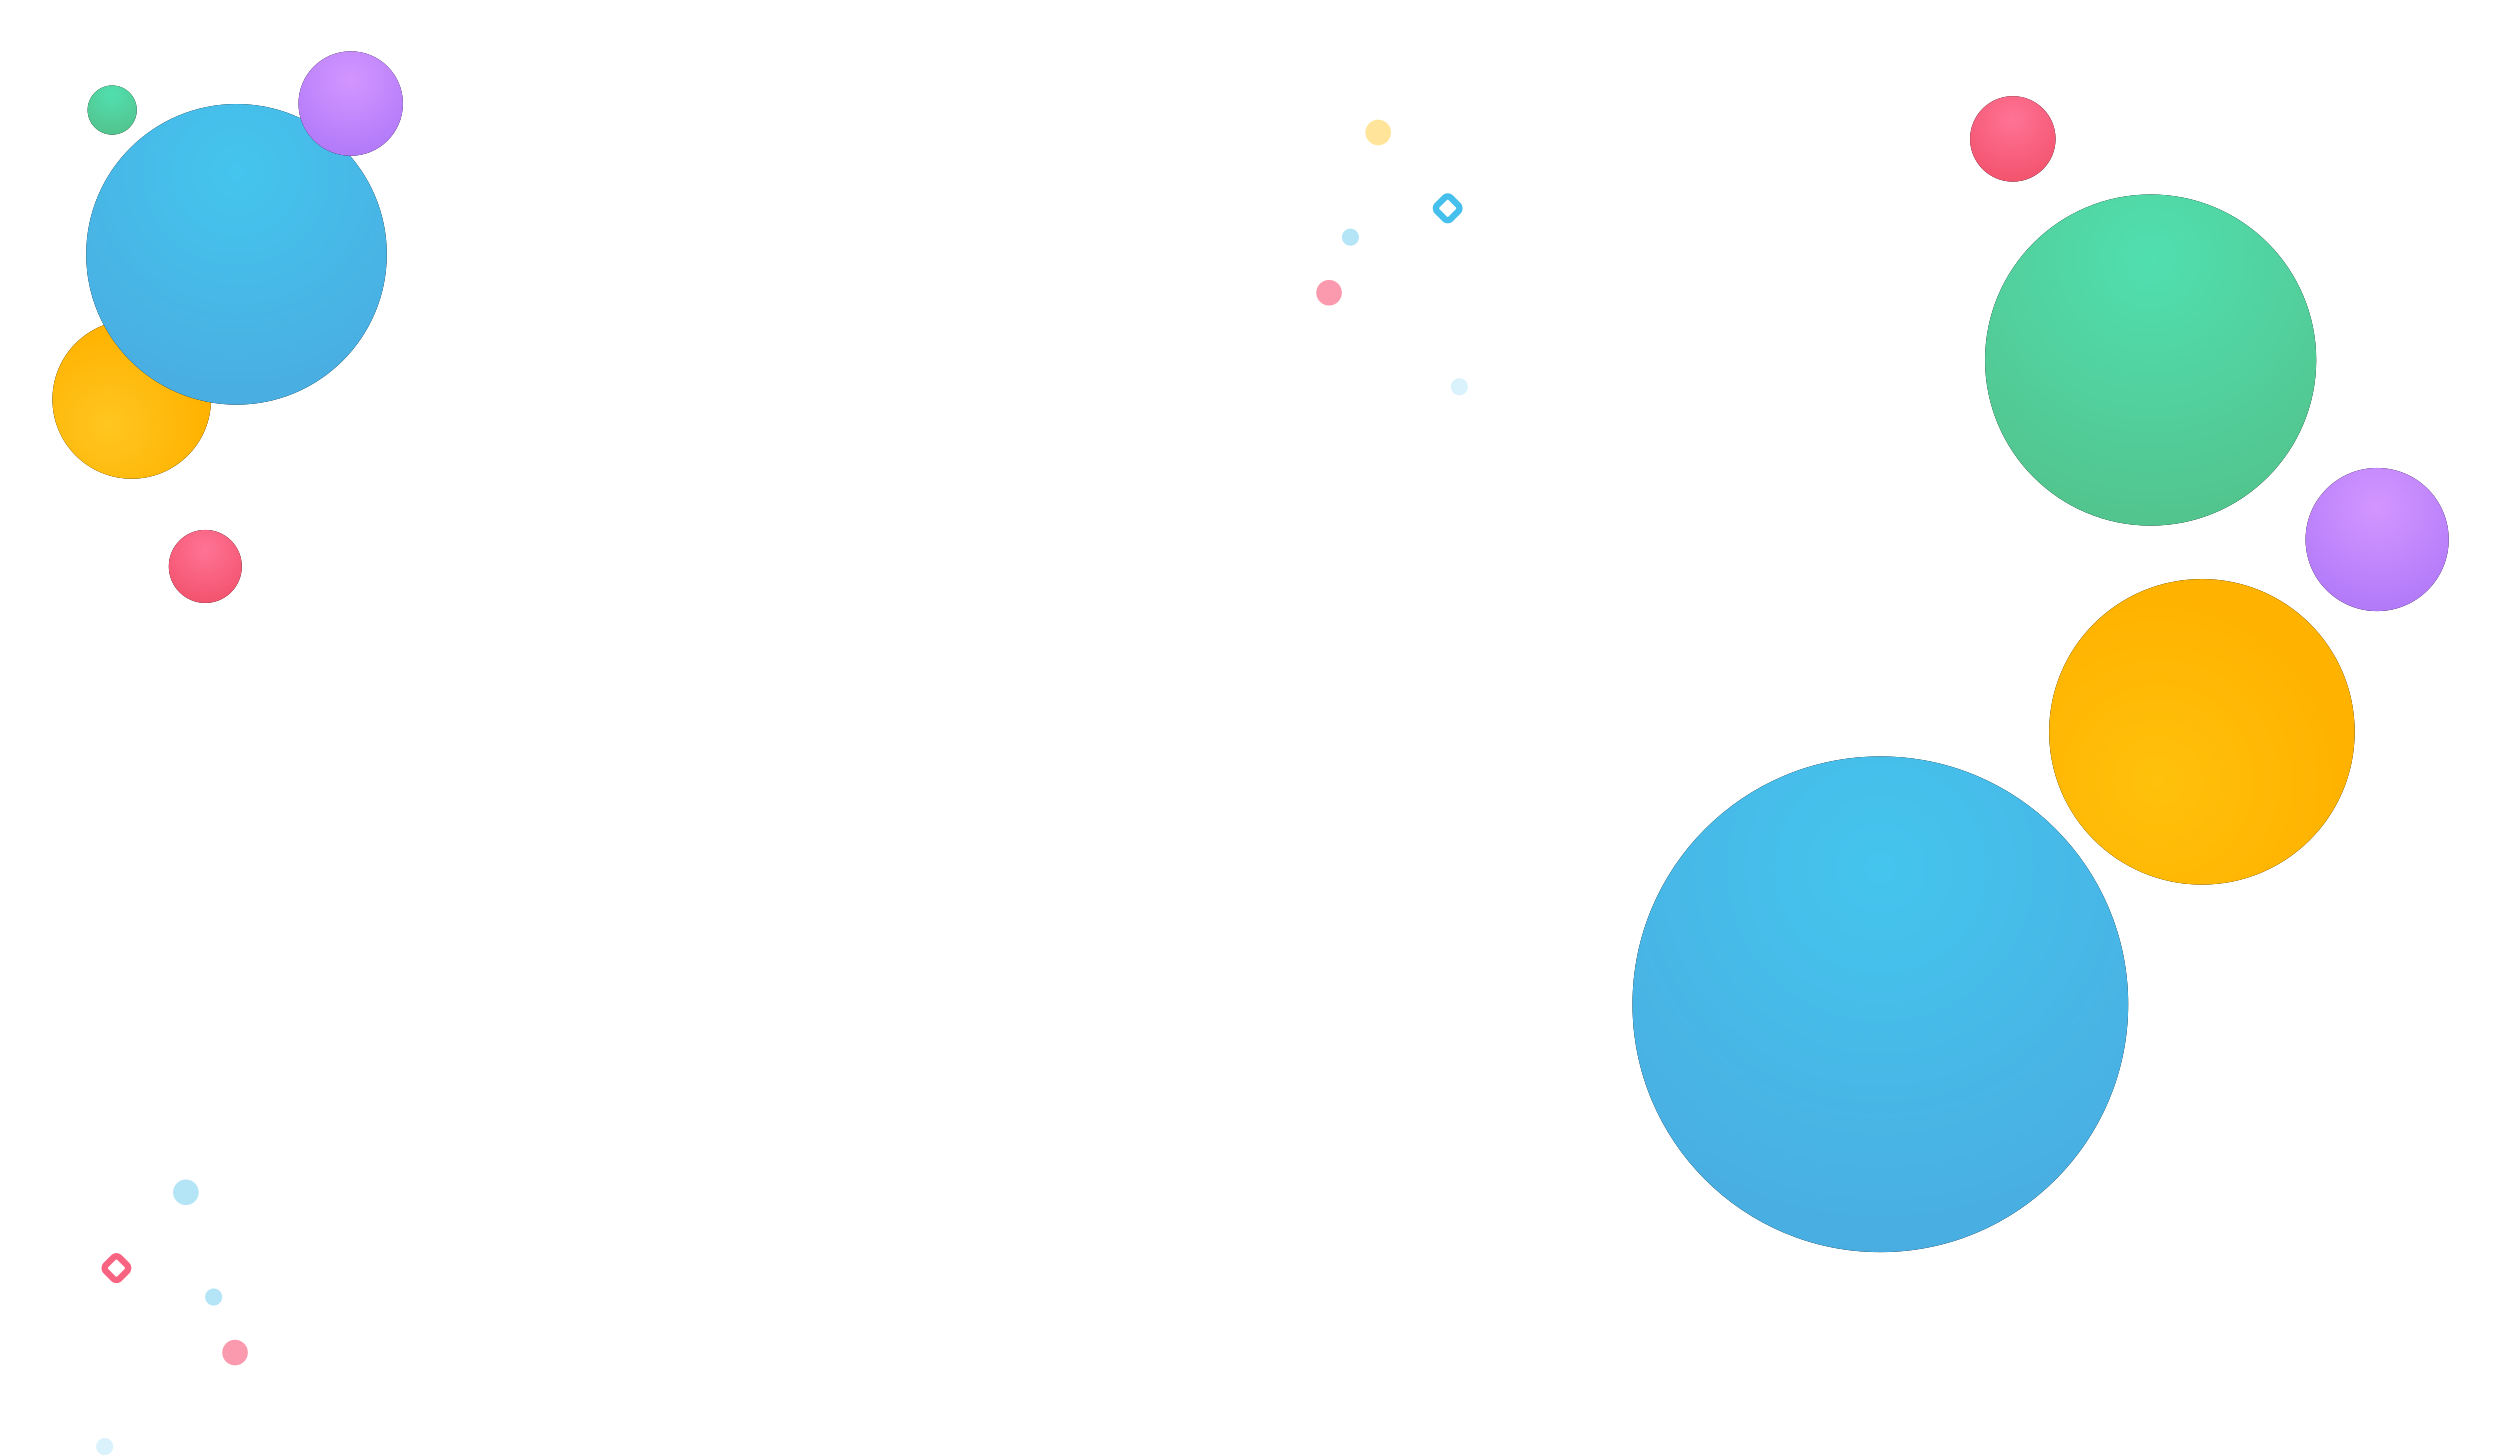 <?xml version="1.0" encoding="UTF-8"?>
<svg width="1170px" height="681px" viewBox="0 0 1170 681" version="1.1" xmlns="http://www.w3.org/2000/svg" xmlns:xlink="http://www.w3.org/1999/xlink">
    <!-- Generator: Sketch 55.2 (78181) - https://sketchapp.com -->
    <title>Group</title>
    <desc>Created with Sketch.</desc>
    <defs>
        <radialGradient cx="50%" cy="27.517%" fx="50%" fy="27.517%" r="72.483%" id="radialGradient-1">
            <stop stop-color="#D396FF" offset="0%"></stop>
            <stop stop-color="#B279F9" offset="100%"></stop>
        </radialGradient>
        <circle id="path-2" cx="348.5" cy="207.5" r="33.5"></circle>
        <filter x="-56.0%" y="-56.0%" width="211.9%" height="211.9%" filterUnits="objectBoundingBox" id="filter-3">
            <feOffset dx="0" dy="0" in="SourceAlpha" result="shadowOffsetOuter1"></feOffset>
            <feGaussianBlur stdDeviation="12.5" in="shadowOffsetOuter1" result="shadowBlurOuter1"></feGaussianBlur>
            <feColorMatrix values="0 0 0 0 0.698   0 0 0 0 0.475   0 0 0 0 0.976  0 0 0 0.6 0" type="matrix" in="shadowBlurOuter1"></feColorMatrix>
        </filter>
        <radialGradient cx="50%" cy="27.105%" fx="50%" fy="27.105%" r="72.895%" id="radialGradient-4">
            <stop stop-color="#FF7396" offset="0%"></stop>
            <stop stop-color="#F3536D" offset="100%"></stop>
        </radialGradient>
        <circle id="path-5" cx="178" cy="20" r="20"></circle>
        <filter x="-93.8%" y="-93.8%" width="287.5%" height="287.5%" filterUnits="objectBoundingBox" id="filter-6">
            <feOffset dx="0" dy="0" in="SourceAlpha" result="shadowOffsetOuter1"></feOffset>
            <feGaussianBlur stdDeviation="12.5" in="shadowOffsetOuter1" result="shadowBlurOuter1"></feGaussianBlur>
            <feColorMatrix values="0 0 0 0 0.953   0 0 0 0 0.325   0 0 0 0 0.427  0 0 0 0.5 0" type="matrix" in="shadowBlurOuter1"></feColorMatrix>
        </filter>
        <radialGradient cx="50%" cy="22.572%" fx="50%" fy="22.572%" r="84.639%" id="radialGradient-7">
            <stop stop-color="#44C5EE" offset="0%"></stop>
            <stop stop-color="#4AABE0" offset="100%"></stop>
        </radialGradient>
        <circle id="path-8" cx="116" cy="425" r="116"></circle>
        <filter x="-16.2%" y="-16.2%" width="132.3%" height="132.3%" filterUnits="objectBoundingBox" id="filter-9">
            <feOffset dx="0" dy="0" in="SourceAlpha" result="shadowOffsetOuter1"></feOffset>
            <feGaussianBlur stdDeviation="12.5" in="shadowOffsetOuter1" result="shadowBlurOuter1"></feGaussianBlur>
            <feColorMatrix values="0 0 0 0 0.223   0 0 0 0 0.734   0 0 0 0 0.975  0 0 0 0.602 0" type="matrix" in="shadowBlurOuter1"></feColorMatrix>
        </filter>
        <radialGradient cx="35.68%" cy="65.932%" fx="35.68%" fy="65.932%" r="62.596%" id="radialGradient-10">
            <stop stop-color="#FFC10B" offset="0%"></stop>
            <stop stop-color="#FFB200" offset="100%"></stop>
        </radialGradient>
        <circle id="path-11" cx="266.5" cy="297.5" r="71.5"></circle>
        <filter x="-26.2%" y="-26.2%" width="152.4%" height="152.4%" filterUnits="objectBoundingBox" id="filter-12">
            <feOffset dx="0" dy="0" in="SourceAlpha" result="shadowOffsetOuter1"></feOffset>
            <feGaussianBlur stdDeviation="12.5" in="shadowOffsetOuter1" result="shadowBlurOuter1"></feGaussianBlur>
            <feColorMatrix values="0 0 0 0 1   0 0 0 0 0.698   0 0 0 0 0  0 0 0 0.6 0" type="matrix" in="shadowBlurOuter1"></feColorMatrix>
        </filter>
        <radialGradient cx="50%" cy="19.249%" fx="50%" fy="19.249%" r="80.751%" id="radialGradient-13">
            <stop stop-color="#51DFB0" offset="0%"></stop>
            <stop stop-color="#52C48D" offset="100%"></stop>
        </radialGradient>
        <circle id="path-14" cx="242.5" cy="123.5" r="77.5"></circle>
        <filter x="-24.2%" y="-24.2%" width="148.4%" height="148.4%" filterUnits="objectBoundingBox" id="filter-15">
            <feOffset dx="0" dy="0" in="SourceAlpha" result="shadowOffsetOuter1"></feOffset>
            <feGaussianBlur stdDeviation="12.5" in="shadowOffsetOuter1" result="shadowBlurOuter1"></feGaussianBlur>
            <feColorMatrix values="0 0 0 0 0.318   0 0 0 0 0.847   0 0 0 0 0.655  0 0 0 0.598 0" type="matrix" in="shadowBlurOuter1"></feColorMatrix>
        </filter>
        <radialGradient cx="35.68%" cy="65.932%" fx="35.68%" fy="65.932%" r="62.6%" gradientTransform="translate(0.357,0.659),scale(1,1),rotate(25.336),translate(-0.357,-0.659)" id="radialGradient-16">
            <stop stop-color="#FFC621" offset="0%"></stop>
            <stop stop-color="#FFB200" offset="100%"></stop>
        </radialGradient>
        <ellipse id="path-17" cx="37.647" cy="162.925" rx="37.112" ry="37.125"></ellipse>
        <filter x="-50.5%" y="-50.5%" width="201.0%" height="201.0%" filterUnits="objectBoundingBox" id="filter-18">
            <feOffset dx="0" dy="0" in="SourceAlpha" result="shadowOffsetOuter1"></feOffset>
            <feGaussianBlur stdDeviation="12.5" in="shadowOffsetOuter1" result="shadowBlurOuter1"></feGaussianBlur>
            <feColorMatrix values="0 0 0 0 1   0 0 0 0 0.698   0 0 0 0 0  0 0 0 0.6 0" type="matrix" in="shadowBlurOuter1"></feColorMatrix>
        </filter>
        <radialGradient cx="50%" cy="22.572%" fx="50%" fy="22.572%" r="84.652%" gradientTransform="translate(0.5,0.226),scale(1,1),rotate(90),translate(-0.5,-0.226)" id="radialGradient-19">
            <stop stop-color="#44C5EE" offset="0%"></stop>
            <stop stop-color="#4AABE0" offset="100%"></stop>
        </radialGradient>
        <ellipse id="path-20" cx="86.679" cy="95.03" rx="70.344" ry="70.355"></ellipse>
        <filter x="-26.7%" y="-26.7%" width="153.3%" height="153.3%" filterUnits="objectBoundingBox" id="filter-21">
            <feOffset dx="0" dy="0" in="SourceAlpha" result="shadowOffsetOuter1"></feOffset>
            <feGaussianBlur stdDeviation="12.5" in="shadowOffsetOuter1" result="shadowBlurOuter1"></feGaussianBlur>
            <feColorMatrix values="0 0 0 0 0.223   0 0 0 0 0.734   0 0 0 0 0.975  0 0 0 0.602 0" type="matrix" in="shadowBlurOuter1"></feColorMatrix>
        </filter>
        <radialGradient cx="50%" cy="27.105%" fx="50%" fy="27.105%" r="72.92%" gradientTransform="translate(0.5,0.271),scale(1,1),rotate(90),translate(-0.5,-0.271)" id="radialGradient-22">
            <stop stop-color="#FF7396" offset="0%"></stop>
            <stop stop-color="#F3536D" offset="100%"></stop>
        </radialGradient>
        <ellipse id="path-23" cx="72.083" cy="241.089" rx="17.083" ry="17.089"></ellipse>
        <filter x="-109.8%" y="-109.7%" width="319.5%" height="319.4%" filterUnits="objectBoundingBox" id="filter-24">
            <feOffset dx="0" dy="0" in="SourceAlpha" result="shadowOffsetOuter1"></feOffset>
            <feGaussianBlur stdDeviation="12.5" in="shadowOffsetOuter1" result="shadowBlurOuter1"></feGaussianBlur>
            <feColorMatrix values="0 0 0 0 0.953   0 0 0 0 0.325   0 0 0 0 0.427  0 0 0 0.5 0" type="matrix" in="shadowBlurOuter1"></feColorMatrix>
        </filter>
        <radialGradient cx="50%" cy="27.517%" fx="50%" fy="27.517%" r="72.508%" gradientTransform="translate(0.5,0.275),scale(1,1),rotate(90),translate(-0.5,-0.275)" id="radialGradient-25">
            <stop stop-color="#D396FF" offset="0%"></stop>
            <stop stop-color="#B279F9" offset="100%"></stop>
        </radialGradient>
        <ellipse id="path-26" cx="140.134" cy="24.455" rx="24.447" ry="24.455"></ellipse>
        <filter x="-76.7%" y="-76.7%" width="253.4%" height="253.3%" filterUnits="objectBoundingBox" id="filter-27">
            <feOffset dx="0" dy="0" in="SourceAlpha" result="shadowOffsetOuter1"></feOffset>
            <feGaussianBlur stdDeviation="12.5" in="shadowOffsetOuter1" result="shadowBlurOuter1"></feGaussianBlur>
            <feColorMatrix values="0 0 0 0 0.698   0 0 0 0 0.475   0 0 0 0 0.976  0 0 0 0.6 0" type="matrix" in="shadowBlurOuter1"></feColorMatrix>
        </filter>
        <circle id="path-28" cx="28.5" cy="27.5" r="11.5"></circle>
        <filter x="-163.0%" y="-163.0%" width="426.1%" height="426.1%" filterUnits="objectBoundingBox" id="filter-29">
            <feOffset dx="0" dy="0" in="SourceAlpha" result="shadowOffsetOuter1"></feOffset>
            <feGaussianBlur stdDeviation="12.5" in="shadowOffsetOuter1" result="shadowBlurOuter1"></feGaussianBlur>
            <feColorMatrix values="0 0 0 0 0.318   0 0 0 0 0.847   0 0 0 0 0.655  0 0 0 0.598 0" type="matrix" in="shadowBlurOuter1"></feColorMatrix>
        </filter>
    </defs>
    <g id="1---Home-Page" stroke="none" stroke-width="1" fill="none" fill-rule="evenodd">
        <g id="1.4.4---Home-Page" transform="translate(-73, -69)">
            <g id="Group" transform="translate(97, 93)">
                <g id="Ellements" transform="translate(21, 32)">
                    <g id="Group-4" transform="translate(606.5, 64.5) scale(-1, 1) translate(-606.5, -64.5) translate(571, 0)">
                        <rect id="Rectangle-Copy-5" stroke="#45BFEB" stroke-width="3" transform="translate(9.485, 41.485) rotate(-315) translate(-9.485, -41.485) " x="4.985" y="36.985" width="9" height="9" rx="2"></rect>
                        <circle id="Oval-Copy-6" fill="#45BFEB" opacity="0.2" cx="4" cy="125" r="4"></circle>
                        <circle id="Oval-Copy-14" fill="#45BFEB" opacity="0.4" cx="55" cy="55" r="4"></circle>
                        <circle id="Oval-Copy-15" fill="#F96382" opacity="0.646" cx="65" cy="81" r="6"></circle>
                        <circle id="Oval-Copy-16" fill="#FFBC07" opacity="0.408" cx="42" cy="6" r="6"></circle>
                    </g>
                    <g id="Group-5" transform="translate(0, 496)">
                        <rect id="Rectangle-Copy-4" stroke="#F96382" stroke-width="3" transform="translate(9.485, 41.485) rotate(-315) translate(-9.485, -41.485) " x="4.985" y="36.985" width="9" height="9" rx="2"></rect>
                        <circle id="Oval-Copy-5" fill="#45BFEB" opacity="0.2" cx="4" cy="125" r="4"></circle>
                        <circle id="Oval-Copy-11" fill="#45BFEB" opacity="0.4" cx="55" cy="55" r="4"></circle>
                        <circle id="Oval-Copy-12" fill="#F96382" opacity="0.646" cx="65" cy="81" r="6"></circle>
                        <circle id="Oval-Copy-13" fill="#45BFEB" opacity="0.408" cx="42" cy="6" r="6"></circle>
                    </g>
                </g>
                <g id="Left-Elements" transform="translate(740, 21)" fill-rule="nonzero">
                    <g id="Elements">
                        <g id="Element-Copy">
                            <use fill="black" fill-opacity="1" filter="url(#filter-3)" xlink:href="#path-2"></use>
                            <use fill="url(#radialGradient-1)" xlink:href="#path-2"></use>
                        </g>
                        <g id="Element-Copy-2">
                            <use fill="black" fill-opacity="1" filter="url(#filter-6)" xlink:href="#path-5"></use>
                            <use fill="url(#radialGradient-4)" xlink:href="#path-5"></use>
                        </g>
                        <g id="Element-Copy-3">
                            <use fill="black" fill-opacity="1" filter="url(#filter-9)" xlink:href="#path-8"></use>
                            <use fill="url(#radialGradient-7)" xlink:href="#path-8"></use>
                        </g>
                        <g id="Element-Copy-4">
                            <use fill="black" fill-opacity="1" filter="url(#filter-12)" xlink:href="#path-11"></use>
                            <use fill="url(#radialGradient-10)" xlink:href="#path-11"></use>
                        </g>
                        <g id="Element-Copy-5">
                            <use fill="black" fill-opacity="1" filter="url(#filter-15)" xlink:href="#path-14"></use>
                            <use fill="url(#radialGradient-13)" xlink:href="#path-14"></use>
                        </g>
                    </g>
                </g>
                <g id="Right-Elements" fill-rule="nonzero">
                    <g id="Elements-Copy">
                        <g id="Element-Copy-6">
                            <use fill="black" fill-opacity="1" filter="url(#filter-18)" xlink:href="#path-17"></use>
                            <use fill="url(#radialGradient-16)" xlink:href="#path-17"></use>
                        </g>
                        <g id="Element-Copy-7">
                            <use fill="black" fill-opacity="1" filter="url(#filter-21)" xlink:href="#path-20"></use>
                            <use fill="url(#radialGradient-19)" xlink:href="#path-20"></use>
                        </g>
                        <g id="Element-Copy-8">
                            <use fill="black" fill-opacity="1" filter="url(#filter-24)" xlink:href="#path-23"></use>
                            <use fill="url(#radialGradient-22)" xlink:href="#path-23"></use>
                        </g>
                        <g id="Element-Copy-9">
                            <use fill="black" fill-opacity="1" filter="url(#filter-27)" xlink:href="#path-26"></use>
                            <use fill="url(#radialGradient-25)" xlink:href="#path-26"></use>
                        </g>
                    </g>
                    <g id="Element">
                        <use fill="black" fill-opacity="1" filter="url(#filter-29)" xlink:href="#path-28"></use>
                        <use fill="url(#radialGradient-13)" xlink:href="#path-28"></use>
                    </g>
                </g>
            </g>
        </g>
    </g>
</svg>